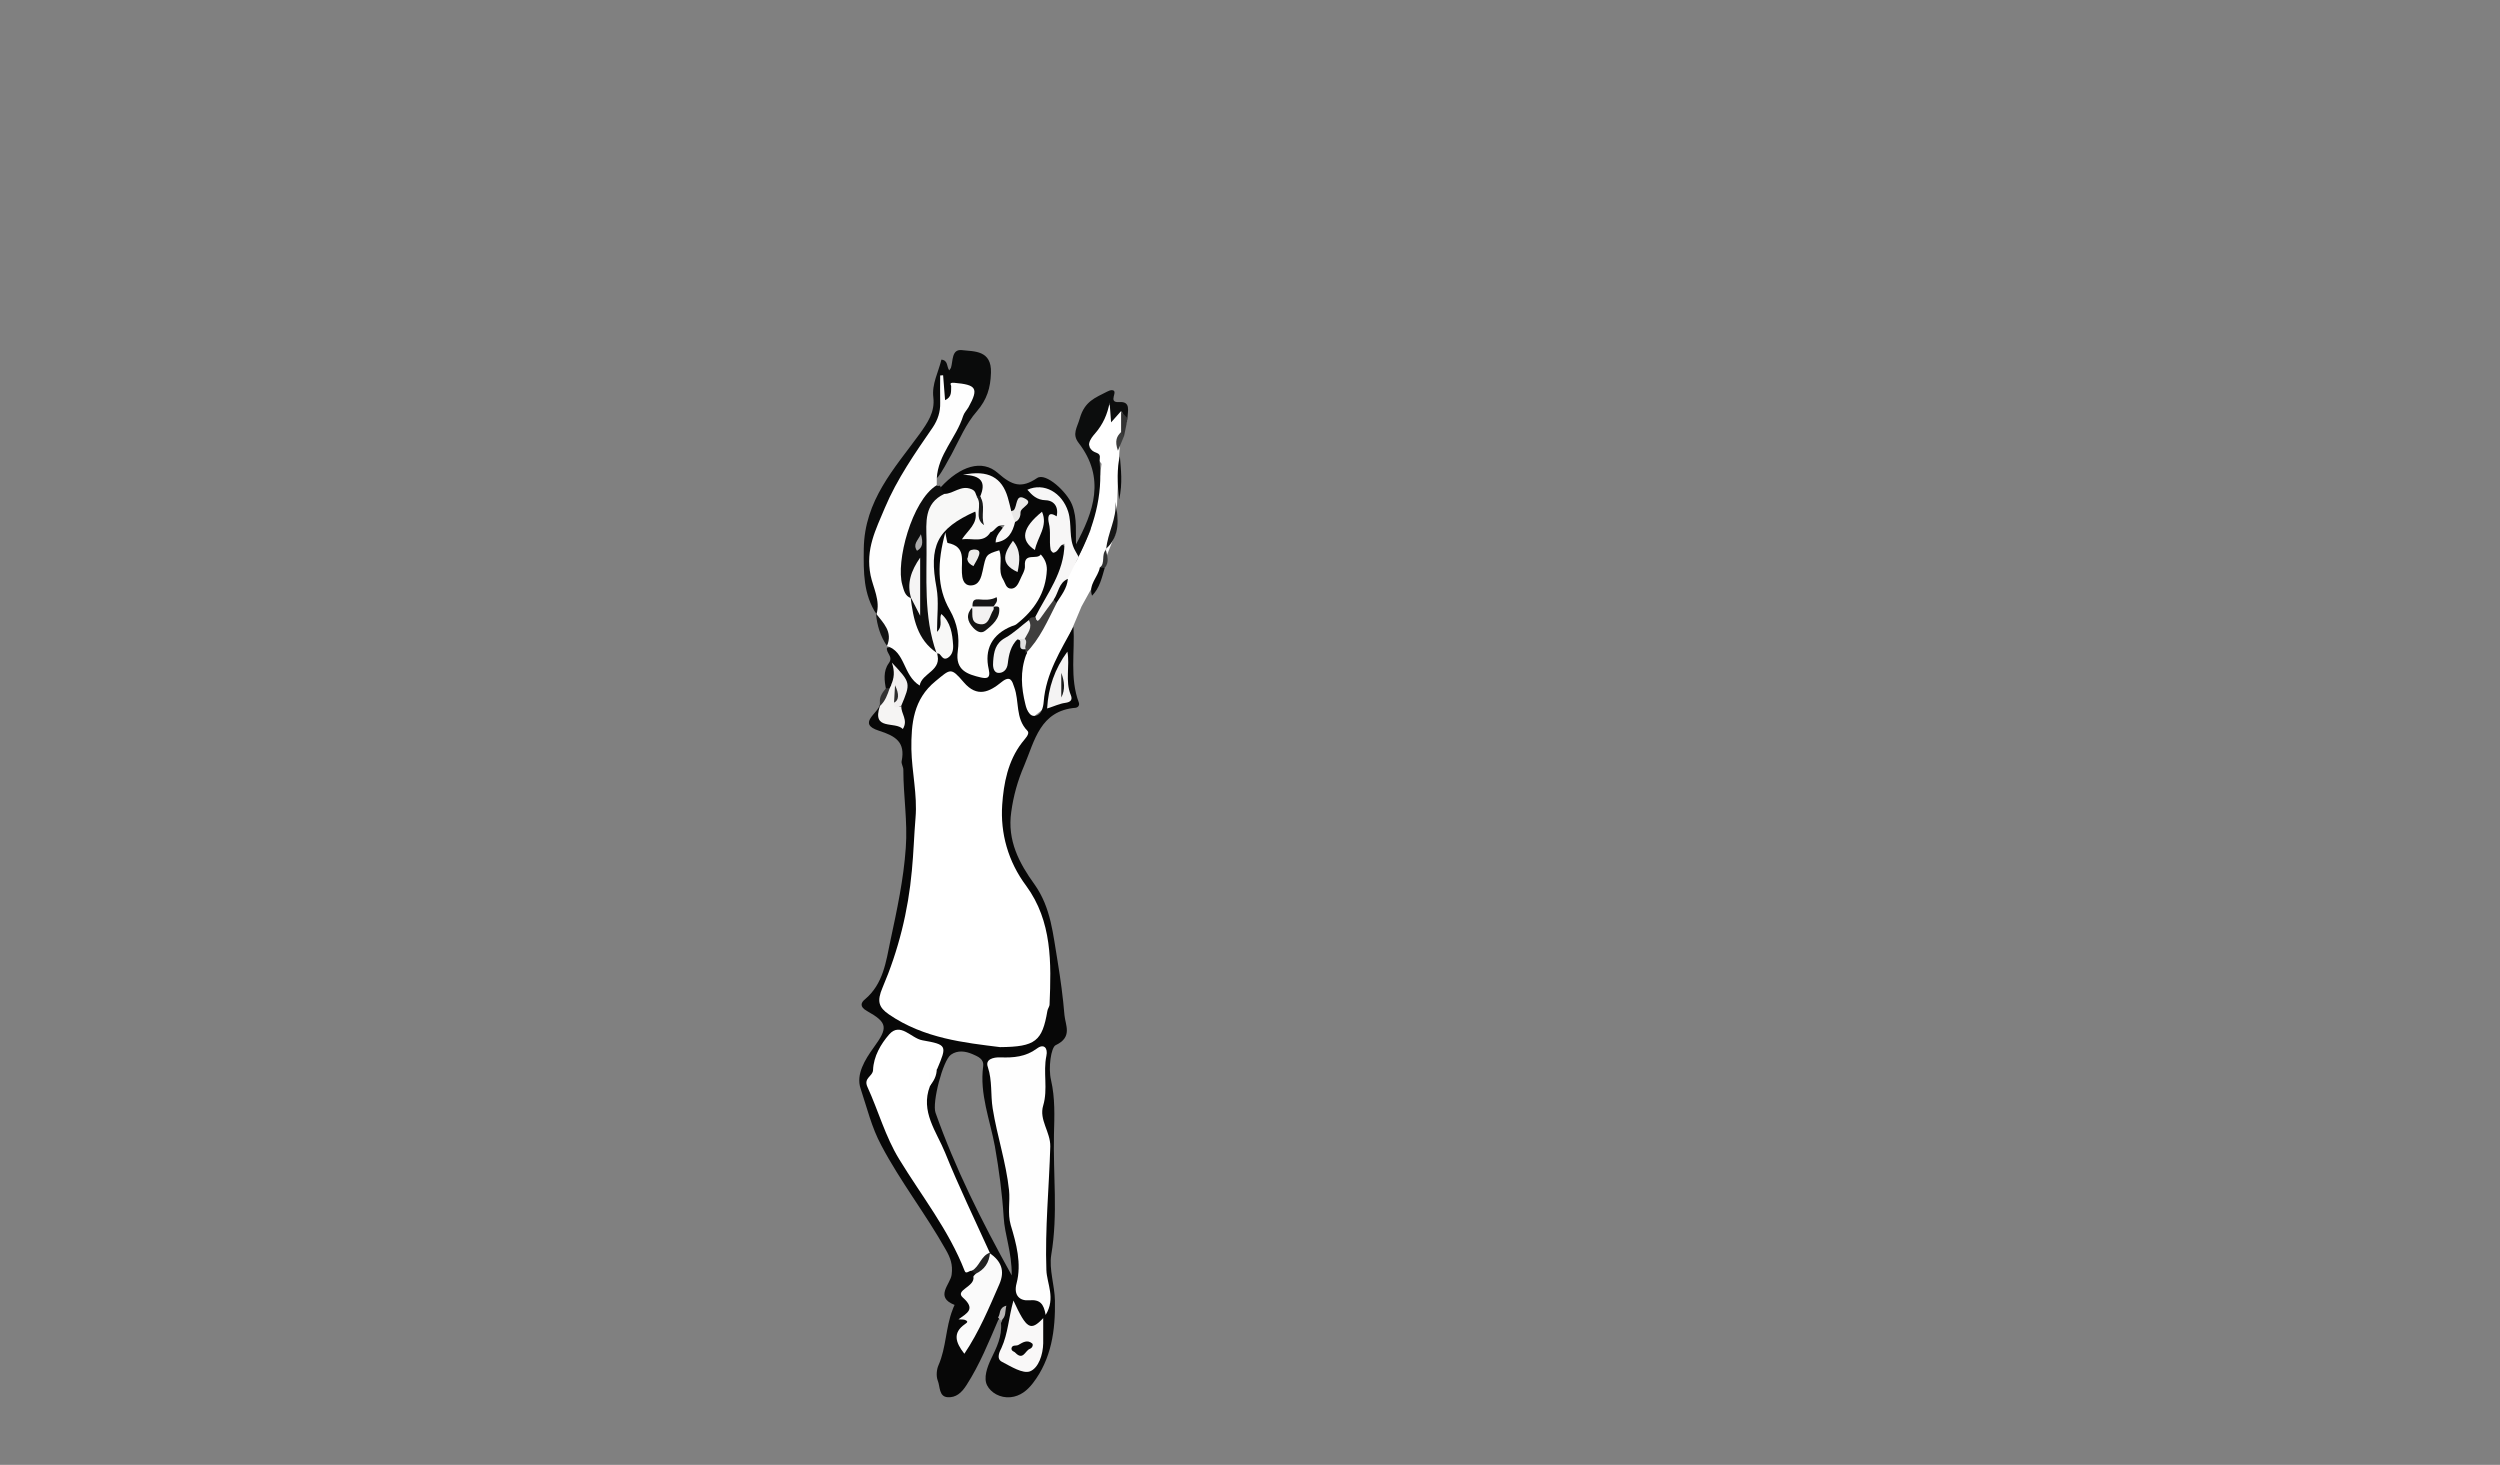 <?xml version="1.0" encoding="utf-8"?>
<!-- Generator: Adobe Illustrator 23.0.3, SVG Export Plug-In . SVG Version: 6.00 Build 0)  -->
<svg version="1.1" id="Layer_1" xmlns="http://www.w3.org/2000/svg" xmlns:xlink="http://www.w3.org/1999/xlink" x="0px" y="0px"
	 viewBox="0 0 1024 600" style="enable-background:new 0 0 1024 600;" xml:space="preserve">
<rect x="0" y="0" width="1024" height="600" fill="#808080" stroke="none"/>
<style type="text/css">
	.st0{fill:#FEFEFE;}
	.st1{fill:#070707;}
	.st2{fill:#FFFFFF;}
	.st3{fill:#0A0B0B;}
	.st4{fill:#0E0E0E;}
	.st5{fill:#0C0D0D;}
	.st6{fill:#F7F6F6;}
	.st7{fill:#3F3E3D;}
	.st8{fill:#171717;}
	.st9{fill:#121313;}
	.st10{fill:#060606;}
	.st11{fill:#080808;}
	.st12{fill:#333333;}
	.st13{fill:#323232;}
	.st14{fill:#B7B5B5;}
	.st15{fill:#3D3E3E;}
	.st16{fill:#323333;}
	.st17{fill:#FEFEFD;}
	.st18{fill:#F8F8F7;}
	.st19{fill:#FAFAFA;}
	.st20{fill:#F9F8F8;}
	.st21{fill:#F5F4F4;}
	.st22{fill:#F4F3F3;}
	.st23{fill:#F5F4F3;}
	.st24{fill:#F1EFEF;}
	.st25{fill:#EFEEEE;}
	.st26{fill:#E9E8E7;}
	.st27{fill:#ECEBEA;}
	.st28{fill:#222222;}
	.st29{fill:#191A1A;}
	.st30{fill:#E0DFDF;}
	.st31{fill:#ACABAB;}
	.st32{fill:#131414;}
	.st33{fill:#151515;}
	.st34{fill:#1A1B1B;}
	.st35{fill:#2F2F2F;}
	.st36{fill:#F2F1F1;}
	.st37{fill:#FDFDFD;}
	.st38{fill:#0F0F0F;}
	.st39{fill:#0E0F0F;}
	.st40{fill:#141515;}
	.st41{fill:#101010;}
	.st42{fill:#181919;}
	.st43{fill:#111212;}
	.st44{fill:#0B0B0B;}
	.st45{fill:#090909;}
	.st46{fill:#181818;}
	.st47{fill:#080909;}
	.st48{fill:#0A0A0A;}
	.st49{fill:#2F3030;}
	.st50{fill:#242525;}
	.st51{fill:#EDECEC;}
	.st52{fill:#FCFCFB;}
	.st53{fill:#F9F9F9;}
	.st54{fill:#3A3A3A;}
	.st55{fill:#0C0C0C;}
	.st56{fill:#F8F7F7;}
	.st57{fill:#010101;}
	.st58{fill:#6E6E6E;}
	.st59{fill:#FDFCFC;}
	.st60{fill:#E9E8E8;}
	.st61{fill:#EDECEB;}
	.st62{fill:#C7C5C4;}
	.st63{fill:#BCBBBB;}
	.st64{fill:#FFFEFE;}
	.st65{fill:#FCFCFC;}
	.st66{fill:#EAE9E9;}
	.st67{fill:#E1E0E0;}
	.st68{fill:#E6E5E4;}
	.st69{fill:#C9C8C8;}
	.st70{fill:#EAE8E8;}
	.st71{fill:#E5E4E4;}
	.st72{fill:#D7D6D6;}
	.st73{fill:#D8D8D7;}
	.st74{fill:#E2E1E0;}
	.st75{fill:#F4F4F3;}
	.st76{fill:#ECECEB;}
	.st77{fill:#D8D8D8;}
	.st78{fill:#818081;}
	.st79{fill:#0F1010;}
	.st80{fill:#2D2E2E;}
	.st81{fill:#9E9E9E;}
	.st82{fill:#EEEDED;}
	.st83{fill:#DCDBDB;}
	.st84{fill:#D6D5D5;}
	.st85{fill:#EBEAEA;}
	.st86{fill:#060707;}
	.st87{fill:#D4D3D3;}
	.st88{fill:#EBEAE9;}
	.st89{fill:#282928;}
	.st90{fill:#E2E1E1;}
	.st91{fill:#CFCECD;}
	.st92{fill:#C4C3C3;}
	.st93{fill:#161717;}
	.st94{fill:#393A3A;}
	.st95{fill:#161616;}
	.st96{fill:#1D1E1E;}
	.st97{fill:#232323;}
	.st98{fill:#2A2B2B;}
	.st99{fill:#040404;}
</style>
<polyline class="st2" points="452.5,166 460.4,166 461.7,172.2 458.8,180.8 458.2,190 457.1,218 450.5,234.8 443,248.4 437.4,261.7 
	427.6,290.2 422.8,294 418.6,287.8 416.1,271.4 431.6,242.7 435.9,237.1 441.1,229.5 446.6,217.4 449.7,201.7 451.2,190 
	446.5,183.4 444.4,177 "/>
<g>
	<path class="st1" d="M361.8,290.3C361.8,290.4,361.8,290.1,361.8,290.3L361.8,290.3z"/>
	<path class="st1" d="M441.9,287.8c-3.8-10.1-1.6-20.6-2.2-31.1c-5.3,9.8-11.3,19.2-12.2,30.7c-0.2,2.7-1.1,5.4-3.4,5.8
		c-2.4,0.4-3.5-2.2-4.1-4.7c-1.7-6.8-2.2-13.5,0.3-20.3c0.4-0.5,0.5-1.1,0.3-1.7c-1.4-1.6-1.3-4.6-4.3-4.5
		c-4.1,2.1-2.9,7.7-6.6,10.7c-1.3-4.8,1.1-7.4,4-9.7c2.8-2.3,6.1-3.9,8.6-6.5c1-0.8,2.2-1.6,3.2-2.5c5.1-6.9,8.4-14.6,11.4-22.5
		c1-2.7,2.2-6.8-0.8-7.9c-6.8-2.6-4.9-6.8-2.7-10.8c1.9-3.6,0.2-5.4-2.1-7.3c-0.9-0.8-2.2-1-3.2-1.6c-0.8-0.4-2.2,0-2.1-1.7
		c9,2,10.3,9.2,11.4,16.6c0.4,2.7-1.3,6.7,3.5,7.4c0.4-0.6,0.4-1.3-0.1-1.9c-0.4-5.9,0.6-11.9-1.7-17.6c-2-5.1-10.7-13.3-14.3-10.9
		c-6.5,4.4-10.3,3-16-2c-6.6-5.9-15.6-2.8-23.5,5.8c-0.9,1.6,0.1,2.6,1.1,3.6c4.5,1.4,9.5-1.6,13.8,1.5c0.7,0,1.3-0.2,1.8-0.6
		c3.8-4.6,3.2-7.8-3.5-9.5c7,1.2,10.7,5.1,12.7,11c0.6,1.8,1.1,3.7,3,4.8c1.5,0.5,2.3-0.9,3.5-1.3c-0.9,1.8-2.1,3.3-2.9,5.1
		c-1.1,1.7-1.4,4-3,4.9c-1.6-6.8-4.8-2.4-7.4-1.1c-1.6,0.9-3.2,2.2-5.2,1c0.1-2.3,2-3.9,1.8-6.2c-0.2-2.3-1.5-4.3-3.6-3.1
		c-5.2,2.8-11.5,4.6-14,10.7c-5.1,12.2-0.4,24.7-0.7,37.1c0,0.8,0.6,2,1.8,2c1.6,0,1.8-1.3,2-2.5c0.2-1.2-0.2-2.4-0.7-3.5
		c1.4,2.8,1.8,5.8,2.3,8.8c0.5,2.8-0.1,4.8-3.3,5.3c-0.7,0.2-1.2,0.6-1.6,1.2c-1.2,3.8-2.8,8.2-6.8,8.4c-3.5,0.2-4.1-4.7-5.9-7.4
		c-1.8-2.5-3.1-5.6-7.2-4.5c-0.5,2.2,2.8,3.6,0.7,6.4c-2.3,3.2-1.8,7.2-1,11c0.6,0.5,1.2,0.6,1.9,0.5c0.6-0.4,1.1-0.9,1.5-1.5
		c1-1.8,1.4-3.7,1.2-5.1c4.5,4,1.4,8.8,0.6,13.6c-1,1.9,2,5.4-2,5.8c-3.2,0.3-4.5-2-4.6-5.1c0-0.2,0-0.3,0-0.3c0,0-0.1-0.1-0.1-0.4
		c-0.2-0.6-0.6-1.2-1.1-1.6c-0.7,3.6-9.5,7.8-0.4,10.7c6.9,2.2,10.9,4.7,9.3,12.5c-0.2,1,0.7,2.3,0.7,3.5c0,10.7,1.8,21.2,1,32
		c-0.9,12.9-3.6,25.4-6.3,38c-1.8,8.6-2.9,17.7-10.4,24c-1.6,1.3-2.4,3,0.8,4.8c8.6,4.8,8.6,6.9,2.8,14.9c-3.6,5-7.4,11.1-5.4,16.9
		c2.6,7.8,4.5,15.9,8.5,23.3c7.8,14.8,18.2,28.1,26.4,42.7c1.9,3.3,2.9,6.1,2.4,10.1c-0.4,4-7.2,9.2,1.2,12.5
		c-0.3,0.6-0.6,1.3-0.8,1.9c-2.9,7.4-2.6,15.5-5.8,22.8c-0.8,1.8-1,4.5-0.3,6.3c1,2.4,0.4,6.6,4.1,6.8c3.3,0.2,5.6-1.7,7.7-5
		c5.4-8.4,9.1-17.6,13-26.7c0.5-0.3,0.9-1.4,1.4-1c0.5,0.5,0.2,1.6-0.3,2.3c0.5,5.5-1.8,10.1-4.1,14.8c-1.6,3.4-3.1,7.7-1.6,10.7
		c1.5,3,5.3,5.3,9.6,4.9c4-0.4,6.9-2.8,9.2-5.8c7.6-9.9,9.2-21.7,9-33.7c-0.1-6.3-2.5-12.9-1.5-18.9c2.8-16.5,0.7-32.9,1.1-49.3
		c0.2-7.4,0.5-14.8-1.2-22.2c-1.2-5,0-13.4,1.9-14.3c7-3.3,4-8.1,3.6-12.3c-0.6-7.3-1.6-14.7-2.8-22c-1.9-10.9-2.6-21.9-9.5-31.6
		c-6.2-8.6-11.2-17.9-9.5-29.6c0.9-6.7,2.7-13,5.3-19c4.3-10.2,6.5-22.5,21.1-23.7C441.8,289.7,442.2,288.7,441.9,287.8z
		 M414.4,522.4c-12.6-22.7-23.2-44-31.2-66.6c-1.5-4.1,3-21.5,6.3-23.8c2.7-1.9,5.9-1.5,8.9-0.2c2.2,1,4.7,1.9,4.3,5
		c-1.5,11.3,2.8,21.9,4.8,32.7c1.7,9.7,3,19.4,3.6,29C411.5,505.9,414.5,512.8,414.4,522.4z"/>
</g>
<path class="st0" d="M383.7,267.3c2.6,7.5-6.1,8.2-7,13.5c-7-4.3-5.7-14-13.7-16.3l0.3,0.2c-0.5-4.8-2.5-9.1-4.5-13.3l0.2,0.3
	c-2.9-8.4-5.2-16.6-3.9-25.8c1.6-11.3,6.2-21.4,12-30.7c4.5-7.1,8.2-14.8,13.8-21.1c2.3-2.6,2.9-6,2.8-9.5c-0.1-4-0.1-8.1,1.6-12
	c4.1,0.8,1.8,4.6,3.2,6.3c-0.2-4.1,2.4-3.8,5-3c3.1,0.9,7.1,1.1,6.8,5.9c-0.1,2.5-1.5,4.5-2.7,6.6c-5.2,8.9-9.9,18.2-13.9,27.7
	c0,0.9,0,1.8,0,2.7c-4.9,8.4-10.3,16.6-11.8,26.6c-1,6.5-2,12.8,2.1,18.7c0.3,0.6,0.6,1.3,0.8,1.9
	C375.8,253.8,379.8,260.6,383.7,267.3z"/>
<path class="st3" d="M383.7,196c0.5-9.8,8-16.7,10.8-25.6c0.4-1.3,1.5-2.4,2.2-3.6c4.3-7.8,3.2-9.2-5.8-10c-2.4-0.2-1.3,0.9-1.3,1.3
	c-0.1,2.2,0.4,4.5-2.5,5.8c-0.3-3.3-0.5-6.8-0.8-10.2c-0.4,0-0.8,0.1-1.2,0.1c0,3.7-0.1,7.5,0,11.2c0.1,3.7-1,7-3,10
	c-7.3,10.6-14.7,21.2-19.7,33.1c-3.6,8.7-8,16.8-5.8,27.6c1,4.9,4.1,10.4,2.4,15.9c-5.4-8.3-5.3-17-5.2-26.8
	c0.3-19.9,12.5-32.8,22.9-47.1c3.2-4.5,6.3-8.9,5.6-14.9c-0.7-5.5,2.1-10.4,3.3-15.5c2.8,0.3,2.1,2.9,3.2,4.4c0.3-0.4,0.5-0.7,0.7-1
	c0.9-2.8,0.2-7.7,4.4-7.3c5.2,0.6,12.3,0,12,9.3c-0.2,6.2-1.6,10.9-5.8,15.8c-4.4,5-7.1,11.5-10.3,17.5
	C387.8,189.4,386.2,193,383.7,196z"/>
<path class="st4" d="M373.2,245c-2.6-0.8-3-3.4-3.6-5.4c-2.8-9.4,3.9-34.6,14-40.8c0.4,0.3,0.9,0.3,1.4,0.1c0.6,1.2,1.1,2.3,1.7,3.5
	c-7.5,12.4-6.3,26.1-5.1,39.6c0.6,7.7-0.9,15.8,3.1,23.1c0.4,0.8-0.4,1.8-1.1,2.5l0.1-0.2c-8-5.4-9.6-13.9-10.7-22.6
	c3.8,0.5,3.3,3.3,3.5,5.8c-0.5-5.3-0.7-10.8-0.5-16.6C372.8,237.4,376.3,241.9,373.2,245z"/>
<path class="st5" d="M440.3,225.4c0.1-0.7,0.1-1.3,0.2-2c7.5-13.8,12.4-27.6,1.3-42c-2.8-3.6-0.6-6.2,0.5-10.1
	c2-7,6.4-8.4,11.2-10.9c0.6-0.3,1.3-0.6,1.9-0.6c3.2,0.1-2.1,5.2,3,4.9c4.9-0.4,3.5,3.7,3.4,6.6c-2.5,0.7-1.3-2.3-2.7-2.8
	c-1.2,1.3-2.3,2.6-4,4.5c-0.2-3.2-0.4-5.6-0.6-8.1c-0.9,4.8-2.7,8.9-6,12.7c-1.6,1.8-4.9,5.9,0.7,7.9c2,0.7,1.1,2.3,1.2,3.6
	c1.4,14-2.4,26.8-8.7,39C440.6,227.7,439.9,226.9,440.3,225.4z"/>
<path class="st6" d="M440.3,225.4c0.5,0.9,1,1.8,1.5,2.7c-1.5,3-3,5.9-4.4,8.9c-2.3,2.8-3.3,6.4-5.4,9.3c-1.4,2.4-3,4.8-4.7,7
	c-0.9,1.2-2.6,2.6-3.3-0.5c4.8-9.6,11.9-18.3,12-30.1c-2.4,0.6-2.2,3.5-4.7,3.7c-0.3-0.4-1-0.8-1-1.4c-0.6-3.6,0.2-7.2-0.7-10.8
	c-0.3-1.3-0.9-5.4,3.2-2.7c0.9-3.9-1.1-6.5-4.5-6.6c-3.6-0.1-5.5-2-7.5-4.3c6.9-3.1,14.2,1.2,16.7,8.9
	C439.2,214.9,437.6,220.5,440.3,225.4z"/>
<path class="st7" d="M424.1,252.8c0.4,1.4,0.8,2.2,2,0.5c1.8-2.6,3.7-5.1,5.6-7.7c0.6,0.3,1,0.7,1.1,1.4
	c-3.7,7.2-6.8,14.7-12.7,20.6c0-0.5,0-1.1-0.1-1.6c-1.4-1.5-0.2-3.4-0.7-5c-0.1-2.6,1.8-4.5,2.1-6.9
	C421.9,252.7,423,252.8,424.1,252.8z"/>
<path class="st8" d="M453.1,225c0.5-6.6,4.4-12.6,3.8-19.4c1.2,6.9,2.1,13.9-4,19.3L453.1,225z"/>
<path class="st9" d="M358.8,251.3c3,3.9,7,7.5,4.5,13.3C360.6,260.6,359.2,256.1,358.8,251.3z"/>
<path class="st10" d="M452.5,232.6c-1.2,4.1-2.1,8.3-5.2,11.4c-1.6-4.6,2.5-7.6,3.2-11.6C451.2,231.9,451.9,231.9,452.5,232.6z"/>
<path class="st11" d="M458.7,186.9c0.4,5.5,1.2,10.7-0.3,17.8C457.6,197.4,457.5,192,458.7,186.9z"/>
<path class="st11" d="M432.7,247c-0.4-0.5-0.7-0.9-1.1-1.4c2-2.8,2-6.9,5.8-8.5C437.1,240.9,434.7,243.9,432.7,247z"/>
<path class="st12" d="M459.2,168.6c0.9,0.9,1.8,1.8,2.7,2.8c-0.5,2.4-1,4.9-1.5,7.3c-1.3,0.1-2-0.2-1.2-1.6
	C459.2,174.2,459.2,171.4,459.2,168.6z"/>
<path class="st13" d="M362.9,281.9c0.5,0,1,0,1.5,0.1c1.3,3.9,0.2,6.4-4,7.3c0-0.5,0-1.1,0-1.6C360.2,285.3,361.5,283.6,362.9,281.9
	z"/>
<path class="st14" d="M408.8,539.6c1.1-1.3,0.1-3.9,3.4-4.8c-0.6,2.4,0,4.6-2.2,6.1C409.5,540.5,409.1,540.1,408.8,539.6z"/>
<path class="st15" d="M459.2,177c0.4,0.6,0.8,1.1,1.2,1.6c-0.6,1.6-1.3,3.1-2.5,6C456.5,180.6,457.4,178.7,459.2,177z"/>
<path class="st16" d="M452.5,232.6c-0.7,0-1.4-0.1-2-0.1c2.4-1.9,0.4-5.4,2.6-7.4c0,0-0.2-0.1-0.2-0.2
	C453.4,227.5,454.6,230.1,452.5,232.6z"/>
<path class="st2" d="M409.6,428.9c-14.4-1.8-31.1-3.5-45.5-13.4c-4.2-2.9-5-5.4-2.6-11c6.5-15.2,10.5-31.3,12-47.9
	c0.7-7.2,0.9-14.4,1.5-21.6c0.8-9.5-1.5-18.7-1.7-28.1c-0.1-10.5,0.8-20.5,9.9-27.9c6.1-5,6.2-5.8,11.5,0.4c5.6,6.6,10.7,3.9,15.5,0
	c3.7-3,4.4-0.4,5.2,2c2.2,5.8,0.4,12.8,5.4,17.9c1.3,1.3-1.2,3.5-2.2,4.9c-5.8,7.5-7.5,16.8-8.1,25.4c-0.8,11.7,2.4,23.3,9.8,33.2
	c10.7,14.6,10.3,31.6,9.6,48.6c0,0.9-0.8,1.8-0.9,2.7C426.9,426.4,424.2,428.8,409.6,428.9z"/>
<path class="st2" d="M398.2,520.5c-1.1-0.3-2.5,1.7-3.1,0c-6.5-16.7-17.6-30.6-26.8-45.7c-5.7-9.3-8.5-19.8-13-29.6
	c-1.7-3.7,2.2-4.3,2.3-6.9c0.2-5.6,3.2-10.7,6.6-14.6c4.6-5.2,9,1.6,13.6,2.4c10.2,1.8,10.1,2.2,6.1,11.7c-2.6,1.7-1.5,5-3,7.1
	c-4,10.4,2.7,18.6,6.2,27.2c5.6,13.9,12.2,27.5,18.4,41.2c-0.1,0.3-0.1,0.6-0.2,1C403.7,517.3,401.7,519.8,398.2,520.5z"/>
<path class="st0" d="M428.3,538.6c-0.8-4.6-2.3-6.4-6.8-6c-3.6,0.3-6.5-1.8-5.1-7c2.1-8-0.1-16.2-2.4-23.8
	c-1.4-4.9-0.2-9.5-0.7-14.3c-1.2-11.4-4.9-22.2-6.7-33.5c-0.9-5.6-0.1-11.3-2-17c-1.1-3.1,2.2-4,5.2-3.9c5.3,0.2,10.3-0.2,14.9-3.6
	c2.9-2.2,4.6-0.2,3.9,3c-1.4,6.7,0.7,13.6-1.3,20.3c-1.8,5.9,3,10.8,2.9,16.8c-0.5,16.9-2.2,33.7-1.6,50.6
	C428.8,525.9,432.5,531.7,428.3,538.6z"/>
<path class="st17" d="M409.3,225.4c1.5,4.1-0.7,8.1,1.5,11.8c1,1.6,1.2,4,3.5,3.9c1.8-0.1,2.7-1.8,3.4-3.4c0.8-2,2.3-4.1,2.1-6
	c-0.4-5.6,5-2.2,6.5-4.6c1.6,1.8,2.5,3.7,2.5,6.2c-0.4,9.6-5.2,16.7-12.5,22.4c-0.5,0.4-1.3,0.6-1.9,0.8c-8.1,3.3-11.3,9.5-9.4,17.7
	c0.9,4-1.2,3.7-3.2,3.3c-5.5-1.3-10.6-2.9-9.5-10.7c0.8-5.8-0.1-11.4-3.3-17c-5.3-9.2-5.1-19.5-1.8-31.7c0.6,2.8,0.7,4.3,1,4.3
	c7.6,1.5,5.5,7.2,5.8,12.2c0.1,2.1,0.5,5.1,3.5,5.2c3.7,0,4.4-3.4,5-6C403.9,227.2,403.7,227.1,409.3,225.4z"/>
<path class="st18" d="M383.6,267.5c-5.4-15.1-3.9-30.9-4.1-46.5c-0.1-6.9-1.1-14.8,7.3-18.7c3.8,0,6.8-3.8,11.2-1.9
	c1.8,0.8,1.5,2,2.2,3c3.8,2.4,2,6.9,3.8,10c0.9,1.4,1.7,2.9,1.7,4.6c-2.8,4.6-7.3,2.3-11.7,2.9c2.5-3.8,6.6-6.4,5.5-11.4
	c-15.8,7.1-19.1,14.1-15.9,31.3c1,5.6,0.2,11.5,0.2,18c2.7-2.6,0.6-5.3,1.8-7.3c3.8,3.4,4.5,8,4.8,12.8c0.1,1.9-0.3,3.9-2.1,5.1
	C385.7,271,385.5,267.1,383.6,267.5z"/>
<path class="st19" d="M405.4,513.3c4.6,3.2,6.4,7.1,3.9,12.8c-4.2,9.6-8.2,19.3-14.3,28.4c-3.7-4.7-4.8-8.6,0.2-12.1
	c1-0.7,1.5-1.1,0.2-1.7c-0.6-0.3-1.4-0.2-2.8-0.3c3.6-2.6,7.1-4.2,1.8-8.9c-3.5-3.1,5.1-4.4,4.3-8.6c0-0.3,0.6-0.7,0.9-1.1
	c2.2-2.8,3.9-5.9,6-8.7L405.4,513.3z"/>
<path class="st20" d="M415.1,532.7c5.4,11.7,7,12.7,12.2,7.2c0,3.9,0,7.1,0,10.3c-0.1,4.7-1.9,10.1-5.4,11.5c-3,1.1-7.8-2-11.5-3.9
	c-2.5-1.3-0.9-4.3-0.2-5.7C412.9,546.2,413.1,539.8,415.1,532.7z"/>
<path class="st20" d="M405.6,218c-0.8-0.9-1.6-1.9-2.4-2.9c-2.9-3.6-0.4-8-1.7-11.8c2.3-5.4,0.9-8.7-7.1-8.8
	c10.4-2.2,16,1.1,18.4,9.3c0.5,1.8,1,3.7,1.4,5.5c1.3,1.2,2.5,2.4,1.6,4.4c-1,4.3-2.8,7.8-8,8.5c0-3.1,2.3-4.8,3.7-7.1
	C408.1,214.5,407.6,217.7,405.6,218z"/>
<path class="st21" d="M421.4,254c1.7,3.1-0.5,5.3-1.7,7.7c-0.9,0.8-1.8,0.8-2.8,0c-2.9,2.7-3.7,6.5-4.1,10c-0.3,3-2.3,4.1-4,3.9
	c-2-0.2-2.2-2.8-2-4.8c0.3-3.9,0.9-7.3,4.9-9.5C415.3,259.3,418.2,256.4,421.4,254z"/>
<path class="st22" d="M437.2,266.9c1.1,5.9-1,12,1.4,17.8c0.8,1.9,0,2.9-2.3,3.2c-2.3,0.3-4.5,1.4-7.4,2.3
	C429.4,281.6,432,274,437.2,266.9z"/>
<path class="st23" d="M360.4,289.2c2.2-2,3.1-4.6,4-7.3c0.2-0.5,0.5-0.9,0.7-1.4c0.7-0.4,1.3-0.2,1.8,0.4c1.1,1.9,1.1,4,0.9,6.1
	c-0.3,1.2-2,3.2,1.4,2.3c-0.2,3,2.9,5.6,0.6,9.3C366.6,295.3,357,299.4,360.4,289.2z"/>
<path class="st6" d="M426.8,209.6c2.6,5.9-1.9,10.4-2.9,15.7C417.7,221.2,418.7,216.2,426.8,209.6z"/>
<path class="st24" d="M366.6,280.7c-0.5-0.1-1-0.1-1.6-0.2c1.2-2.6,1.6-5.4,0.3-9.1c7.8,8.3,7.8,8.3,3.8,17.8c-1.6,0.7-3,1.2-3-1.4
	C367.6,285.5,367.1,283.1,366.6,280.7z"/>
<path class="st25" d="M416.8,234.3c-7.6-3.4-5.3-8.1-1.9-12.8C418.3,225.5,417.7,230,416.8,234.3z"/>
<path class="st26" d="M415.7,213.8c-0.5-1.5-1-2.9-1.6-4.4c0.4-0.2,0.9-0.2,1.2-0.5c1.4-1.7,0.7-6.5,4.1-4.9
	c4.7,2.1-1.4,3.6-1.4,5.9C418.1,210.8,417.7,213.2,415.7,213.8z"/>
<path class="st27" d="M396.2,228.8c0.8-1.3-0.2-3.5,2.5-3.7c1.9-0.1,2.9,0.5,2.3,2.3c-0.5,1.6-1.5,3-2.3,4.5
	C397.4,231.2,396.3,230.4,396.2,228.8z"/>
<path class="st28" d="M405.5,513.1c-0.3,4.1-2.3,7-6,8.7c-0.5-0.4-0.9-0.9-1.4-1.3C401.3,518.7,401.8,514.3,405.5,513.1z"/>
<path class="st29" d="M401.4,203.3c2.5,3.7,0.2,8,1.7,11.8c-4.6-3-0.3-8.3-3.1-11.7C400.5,203.3,401,203.3,401.4,203.3z"/>
<path class="st0" d="M380.7,444.9c1.2-2.3-2.9-6.8,3-7.1C383.7,440.6,382.5,442.9,380.7,444.9z"/>
<path class="st30" d="M417,261.7c0.9,0,1.8,0,2.8,0c1.3,1.3-0.3,2.9,0.3,4.2C416,266.6,419.3,262.1,417,261.7z"/>
<path class="st21" d="M373.2,245c-1.9-6,0-11.3,3.7-16.6c0,7.9,0,15.9,0,23.8c-1.2-2.3-2.5-4.9-3.8-7.4
	C373.1,244.7,373.2,245,373.2,245z"/>
<path class="st31" d="M377.2,218.8c1,3.6,0.7,5.5-1.6,6.8C373.8,222.9,375.9,221.5,377.2,218.8z"/>
<path class="st32" d="M406.8,248.6c1-0.3,2.4-0.4,2.5,0.6c0.3,4.2-2.8,6.8-5.7,9.1c-1.7,1.4-3.5,0.4-5-1.2c-2.5-2.7-3-5.5-0.3-8.4
	c0.2,0.2,0.5,0.5,0.7,0.7c2.5,6,4.7,2.8,7-0.2C406.2,248.9,406.5,248.8,406.8,248.6z"/>
<path class="st33" d="M398.3,248.6c0.1-1.6-0.1-3.3,2.5-3.1c2.5,0.2,5,0.4,7.4-0.9c0.7,1.8-0.6,2.8-1.3,3.9l0.2-0.1
	c-3,2.4-5.9,2.4-8.9,0L398.3,248.6z"/>
<path class="st1" d="M414.3,552.2c0.4-1.5,1.9-0.8,2.8-1.3c1.9-1.1,3.7-2.3,5.7-0.6c0.5,0.5,0.1,1.8-1,2.2c-1.9,0.7-2.7,4.9-5.9,1.6
	C415.4,553.5,414.2,553.5,414.3,552.2z"/>
<path class="st34" d="M434.7,275.6c1.3,3.5,1.7,6.8,0,10.1C434.7,282.4,434.7,279,434.7,275.6z"/>
<path class="st35" d="M366.6,280.7c1.8,3.6,1.6,6.2-0.4,7.1C366.3,285.4,366.5,283.1,366.6,280.7z"/>
<path class="st36" d="M398.1,248.4c3,0,5.9,0,8.9,0c0,0.5,0.1,1.1-0.1,1.4c-1.6,2.3-1.7,6.7-5.9,5.8
	C397.1,254.8,398.7,251,398.1,248.4z"/>
</svg>
